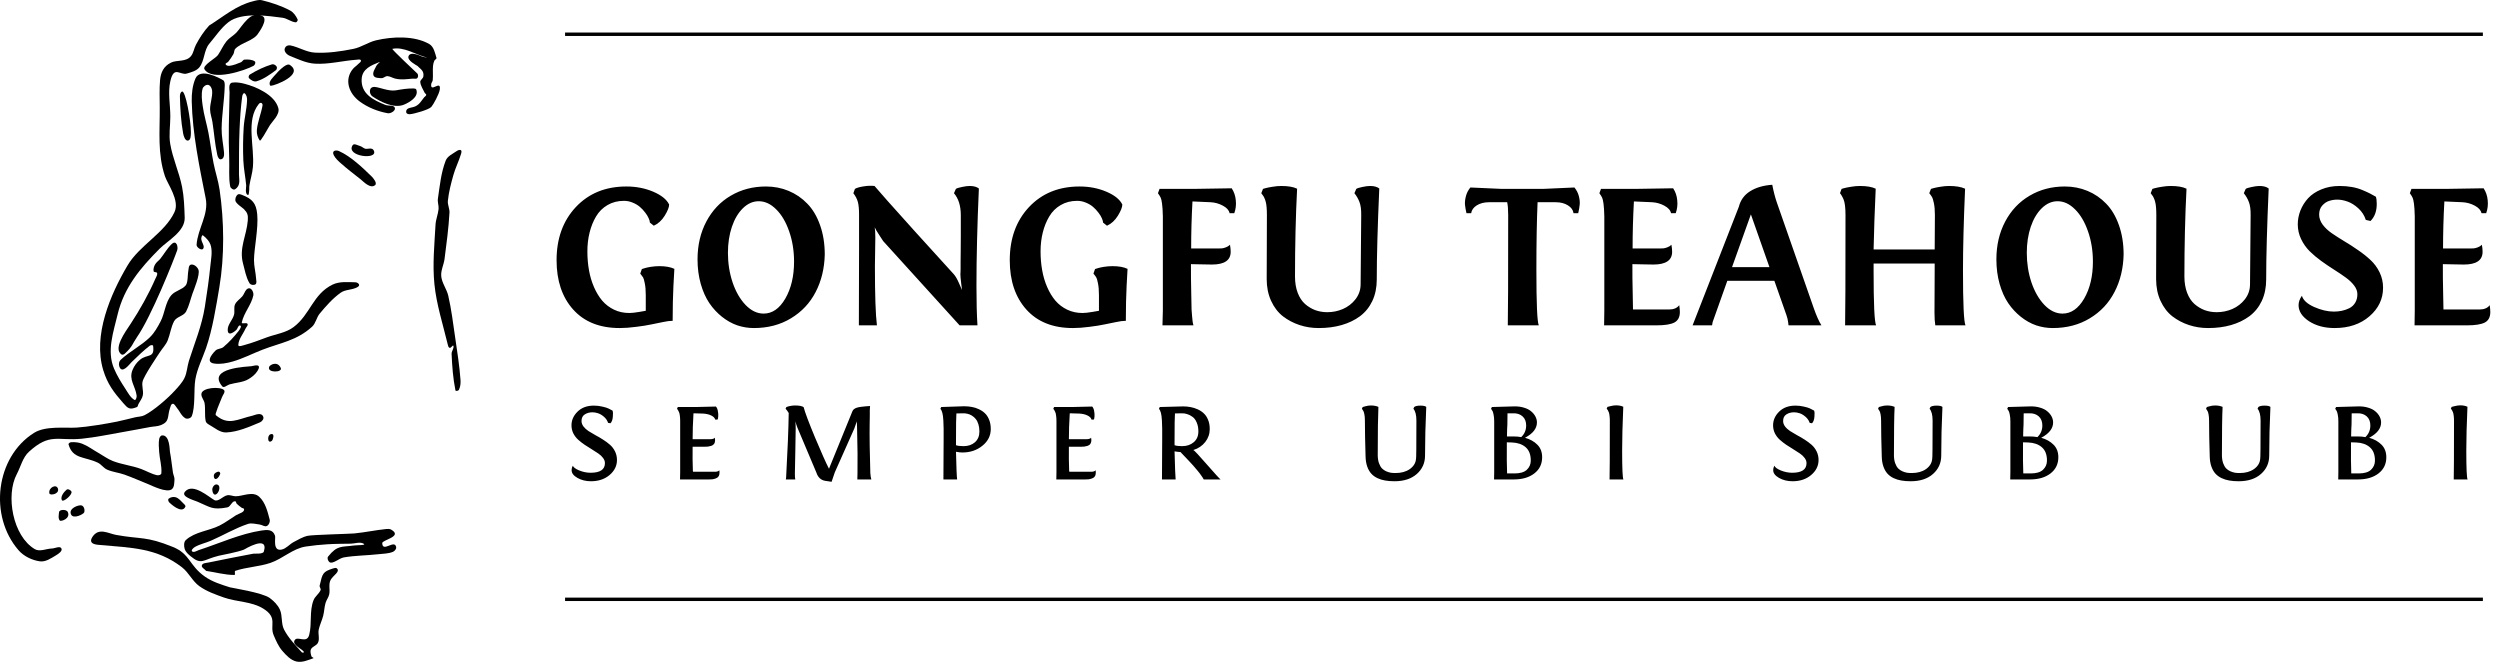 <svg width="146" height="39" viewBox="0 0 146 39" fill="none" xmlns="http://www.w3.org/2000/svg">
<path d="M33 2H145" stroke="black" stroke-width="0.2"/>
<path d="M33 35H145" stroke="black" stroke-width="0.2"/>
<path d="M34.512 28.105C34.215 28.105 33.952 28.04 33.723 27.91C33.496 27.78 33.383 27.631 33.383 27.465C33.383 27.361 33.408 27.272 33.457 27.199C33.486 27.293 33.611 27.385 33.832 27.477C34.053 27.565 34.272 27.609 34.488 27.609C35.048 27.609 35.328 27.422 35.328 27.047C35.328 26.943 35.292 26.842 35.219 26.746C35.148 26.65 35.056 26.562 34.941 26.484C34.827 26.404 34.699 26.322 34.559 26.238C34.421 26.155 34.281 26.066 34.141 25.973C34.003 25.879 33.876 25.78 33.762 25.676C33.647 25.572 33.553 25.448 33.48 25.305C33.41 25.159 33.375 25.004 33.375 24.84C33.375 24.538 33.493 24.271 33.73 24.039C33.967 23.805 34.284 23.688 34.68 23.688C34.852 23.688 35.017 23.707 35.176 23.746C35.337 23.783 35.45 23.816 35.516 23.848C35.583 23.879 35.668 23.922 35.77 23.977C35.801 24.044 35.807 24.167 35.789 24.344C35.773 24.521 35.727 24.646 35.648 24.719L35.512 24.695C35.465 24.555 35.383 24.435 35.266 24.336C35.151 24.237 35.036 24.169 34.922 24.133C34.81 24.096 34.703 24.078 34.602 24.078C34.427 24.078 34.276 24.12 34.148 24.203C34.023 24.284 33.961 24.412 33.961 24.586C33.961 24.698 33.999 24.805 34.074 24.906C34.15 25.005 34.249 25.095 34.371 25.176C34.493 25.254 34.628 25.333 34.773 25.414C34.922 25.492 35.069 25.578 35.215 25.672C35.363 25.766 35.499 25.866 35.621 25.973C35.743 26.079 35.842 26.21 35.918 26.363C35.993 26.517 36.031 26.684 36.031 26.863C36.031 27.204 35.887 27.497 35.598 27.742C35.311 27.984 34.949 28.105 34.512 28.105ZM39.722 24.586C39.722 24.466 39.715 24.363 39.703 24.277C39.692 24.189 39.678 24.124 39.66 24.082C39.641 24.038 39.622 23.997 39.601 23.961C39.58 23.922 39.559 23.892 39.538 23.871L39.585 23.77H40.624L41.808 23.742C41.86 23.792 41.898 23.875 41.921 23.992C41.945 24.107 41.953 24.215 41.945 24.316C41.94 24.418 41.924 24.48 41.898 24.504H41.769C41.745 24.408 41.666 24.327 41.531 24.262C41.395 24.197 41.232 24.16 41.042 24.152L40.499 24.137C40.465 24.691 40.449 25.195 40.449 25.648H41.492C41.554 25.648 41.606 25.641 41.648 25.625C41.692 25.609 41.719 25.594 41.73 25.578L41.745 25.559L41.753 25.613C41.758 25.65 41.761 25.682 41.761 25.711C41.761 25.794 41.742 25.865 41.703 25.922C41.663 25.977 41.607 26.016 41.535 26.039C41.462 26.06 41.397 26.074 41.339 26.082C41.282 26.087 41.214 26.09 41.136 26.09H40.449C40.441 26.574 40.446 27.048 40.464 27.512C40.464 27.517 40.469 27.53 40.48 27.551H41.745C41.808 27.551 41.86 27.544 41.902 27.531C41.946 27.516 41.973 27.5 41.984 27.484L42.003 27.465C42.014 27.465 42.019 27.516 42.019 27.617C42.019 27.701 41.998 27.771 41.956 27.828C41.917 27.883 41.861 27.922 41.788 27.945C41.718 27.969 41.654 27.984 41.597 27.992C41.54 27.997 41.472 28 41.394 28H39.714L39.722 27.566V24.586ZM48.565 28.137L48.178 28.078C47.934 28.034 47.766 27.872 47.675 27.594L46.573 24.984C46.529 24.878 46.488 24.753 46.452 24.609C46.462 24.734 46.468 24.875 46.468 25.031C46.465 25.154 46.458 25.564 46.448 26.262C46.44 26.957 46.431 27.424 46.421 27.664C46.421 27.81 46.428 27.922 46.444 28H45.893L45.909 27.895C45.997 26.303 46.048 25.046 46.061 24.121C45.999 24.014 45.938 23.931 45.878 23.871L45.925 23.77C46.094 23.71 46.267 23.68 46.444 23.68C46.673 23.68 46.836 23.712 46.932 23.777C47.013 24.087 47.236 24.68 47.6 25.555C47.968 26.43 48.238 27.037 48.413 27.375L49.788 24C49.809 23.953 49.844 23.913 49.893 23.879C49.943 23.845 50 23.819 50.065 23.801C50.133 23.783 50.208 23.768 50.292 23.758C50.375 23.745 50.46 23.736 50.546 23.73C50.634 23.725 50.723 23.719 50.811 23.711C50.803 23.81 50.798 23.896 50.796 23.969C50.796 24.042 50.796 24.15 50.796 24.293C50.796 24.434 50.793 24.59 50.788 24.762C50.777 25.465 50.79 26.419 50.827 27.625C50.84 27.794 50.859 27.919 50.886 28H50.069L50.077 27.617C50.09 26.974 50.082 26.099 50.053 24.992C50.053 24.953 50.051 24.885 50.046 24.789C50.04 24.69 50.038 24.63 50.038 24.609L49.893 25.023L48.749 27.594L48.565 28.137ZM55.897 28H55.096V27.895C55.096 27.767 55.097 27.516 55.1 27.141C55.105 26.766 55.106 26.484 55.104 26.297C55.104 26.18 55.105 25.973 55.108 25.676C55.11 25.379 55.11 25.167 55.108 25.039C55.108 24.912 55.102 24.751 55.092 24.559C55.081 24.366 55.062 24.217 55.033 24.113C55.005 24.006 54.967 23.926 54.92 23.871L54.967 23.77L56.256 23.727H56.334C56.48 23.727 56.62 23.74 56.756 23.766C56.894 23.789 57.031 23.833 57.166 23.898C57.304 23.961 57.423 24.04 57.522 24.137C57.623 24.233 57.705 24.361 57.768 24.52C57.83 24.676 57.861 24.854 57.861 25.055C57.861 25.443 57.699 25.768 57.373 26.031C57.05 26.294 56.658 26.426 56.197 26.426C56.111 26.426 55.989 26.412 55.83 26.383C55.851 27.299 55.873 27.838 55.897 28ZM56.272 26.055C56.542 26.055 56.764 25.979 56.936 25.828C57.11 25.674 57.197 25.465 57.197 25.199C57.197 25.043 57.178 24.902 57.139 24.777C57.1 24.65 57.048 24.547 56.983 24.469C56.917 24.388 56.842 24.322 56.756 24.27C56.67 24.217 56.584 24.182 56.498 24.164C56.412 24.143 56.324 24.134 56.233 24.137L55.854 24.145C55.838 24.298 55.83 24.853 55.83 25.809V26C55.929 26.037 56.076 26.055 56.272 26.055ZM61.697 24.586C61.697 24.466 61.69 24.363 61.677 24.277C61.667 24.189 61.652 24.124 61.634 24.082C61.616 24.038 61.596 23.997 61.576 23.961C61.555 23.922 61.534 23.892 61.513 23.871L61.56 23.77H62.599L63.783 23.742C63.835 23.792 63.873 23.875 63.896 23.992C63.919 24.107 63.927 24.215 63.919 24.316C63.914 24.418 63.898 24.48 63.873 24.504H63.744C63.72 24.408 63.641 24.327 63.505 24.262C63.37 24.197 63.207 24.16 63.017 24.152L62.474 24.137C62.44 24.691 62.423 25.195 62.423 25.648H63.466C63.529 25.648 63.581 25.641 63.623 25.625C63.667 25.609 63.694 25.594 63.705 25.578L63.72 25.559L63.728 25.613C63.733 25.65 63.736 25.682 63.736 25.711C63.736 25.794 63.716 25.865 63.677 25.922C63.638 25.977 63.582 26.016 63.509 26.039C63.436 26.06 63.371 26.074 63.314 26.082C63.257 26.087 63.189 26.09 63.111 26.09H62.423C62.416 26.574 62.421 27.048 62.439 27.512C62.439 27.517 62.444 27.53 62.455 27.551H63.72C63.783 27.551 63.835 27.544 63.876 27.531C63.921 27.516 63.948 27.5 63.958 27.484L63.978 27.465C63.988 27.465 63.994 27.516 63.994 27.617C63.994 27.701 63.973 27.771 63.931 27.828C63.892 27.883 63.836 27.922 63.763 27.945C63.693 27.969 63.629 27.984 63.572 27.992C63.514 27.997 63.447 28 63.369 28H61.689L61.697 27.566V24.586ZM68.657 28H67.86V27.895C67.86 27.767 67.862 27.516 67.864 27.141C67.869 26.766 67.871 26.484 67.868 26.297C67.868 26.18 67.869 25.973 67.872 25.676C67.874 25.379 67.874 25.167 67.872 25.039C67.872 24.912 67.867 24.751 67.856 24.559C67.846 24.366 67.826 24.217 67.798 24.113C67.769 24.006 67.731 23.926 67.684 23.871L67.731 23.77C68.578 23.746 69.033 23.734 69.098 23.734C69.247 23.734 69.389 23.747 69.524 23.773C69.662 23.797 69.8 23.84 69.938 23.902C70.079 23.965 70.2 24.044 70.302 24.141C70.406 24.237 70.489 24.363 70.552 24.52C70.617 24.676 70.649 24.854 70.649 25.055C70.649 25.338 70.561 25.592 70.384 25.816C70.209 26.038 69.979 26.193 69.692 26.281C69.752 26.307 70.018 26.591 70.489 27.133C70.96 27.672 71.225 27.961 71.282 28H70.298C70.259 27.924 70.207 27.842 70.141 27.754C70.079 27.663 70.01 27.573 69.934 27.484C69.862 27.393 69.781 27.298 69.692 27.199C69.606 27.1 69.52 27.006 69.434 26.918C69.351 26.827 69.265 26.737 69.177 26.648C69.091 26.557 69.011 26.474 68.938 26.398C68.852 26.398 68.738 26.385 68.594 26.359C68.618 27.289 68.639 27.836 68.657 28ZM69.036 26.055C69.309 26.055 69.536 25.978 69.716 25.824C69.895 25.671 69.985 25.462 69.985 25.199C69.985 25.001 69.954 24.829 69.891 24.684C69.832 24.535 69.751 24.423 69.649 24.348C69.548 24.272 69.442 24.217 69.333 24.184C69.223 24.147 69.11 24.131 68.993 24.137L68.618 24.145C68.602 24.298 68.594 24.853 68.594 25.809V26C68.694 26.037 68.841 26.055 69.036 26.055ZM83.222 26.609C83.222 27.039 83.062 27.396 82.742 27.68C82.421 27.963 81.987 28.105 81.437 28.105C81.237 28.105 81.055 28.091 80.894 28.062C80.735 28.037 80.584 27.99 80.441 27.922C80.298 27.854 80.178 27.767 80.082 27.66C79.985 27.553 79.907 27.417 79.847 27.25C79.787 27.081 79.755 26.885 79.749 26.664C79.724 25.852 79.71 25.155 79.71 24.574C79.71 24.421 79.7 24.294 79.679 24.195C79.661 24.094 79.639 24.026 79.613 23.992C79.587 23.958 79.561 23.918 79.535 23.871L79.582 23.77L79.738 23.727C79.842 23.695 79.95 23.68 80.062 23.68C80.229 23.68 80.374 23.707 80.499 23.762C80.474 24.288 80.46 25.225 80.46 26.574C80.46 26.754 80.484 26.912 80.531 27.047C80.58 27.18 80.639 27.283 80.707 27.355C80.777 27.426 80.862 27.483 80.96 27.527C81.062 27.569 81.153 27.596 81.234 27.609C81.315 27.62 81.403 27.625 81.499 27.625C81.835 27.625 82.113 27.548 82.332 27.395C82.553 27.238 82.674 27.04 82.695 26.801C82.71 26.801 82.718 26.056 82.718 24.566C82.718 24.241 82.66 24.009 82.543 23.871L82.589 23.77C82.657 23.715 82.779 23.688 82.957 23.688C83.121 23.688 83.233 23.712 83.293 23.762C83.246 24.78 83.222 25.729 83.222 26.609ZM87.253 28L87.261 27.566V24.609C87.261 24.453 87.249 24.322 87.225 24.215C87.205 24.108 87.184 24.038 87.163 24.004C87.145 23.97 87.116 23.926 87.077 23.871L87.128 23.77L88.397 23.734C88.616 23.727 88.814 23.75 88.991 23.805C89.171 23.857 89.314 23.93 89.421 24.023C89.53 24.115 89.614 24.216 89.671 24.328C89.728 24.44 89.757 24.555 89.757 24.672C89.757 25.021 89.525 25.319 89.061 25.566C89.353 25.647 89.593 25.781 89.78 25.969C89.968 26.156 90.061 26.401 90.061 26.703C90.061 27.099 89.909 27.414 89.604 27.648C89.302 27.883 88.9 28 88.397 28H87.253ZM88.296 25.84L87.999 25.832C87.991 26.626 87.996 27.232 88.014 27.648H88.452C88.778 27.648 89.016 27.577 89.167 27.434C89.32 27.29 89.397 27.111 89.397 26.895C89.397 26.548 89.297 26.289 89.097 26.117C88.899 25.945 88.632 25.853 88.296 25.84ZM88.374 25.488C88.551 25.488 88.706 25.501 88.839 25.527C89.031 25.345 89.128 25.119 89.128 24.848C89.128 24.619 89.058 24.441 88.917 24.316C88.779 24.191 88.598 24.131 88.374 24.137H88.038C88.038 24.397 88.035 24.619 88.03 24.801C88.028 24.853 88.024 24.924 88.018 25.016C88.016 25.104 88.013 25.188 88.011 25.266C88.008 25.341 88.007 25.415 88.007 25.488H88.374ZM94.807 28H93.998C94.009 27.724 94.014 26.579 94.014 24.566C94.014 24.447 94.007 24.345 93.994 24.262C93.984 24.176 93.97 24.112 93.951 24.07C93.933 24.026 93.914 23.986 93.893 23.949C93.872 23.913 93.851 23.884 93.83 23.863L93.877 23.762L94.049 23.719C94.161 23.688 94.272 23.672 94.381 23.672C94.54 23.672 94.679 23.699 94.799 23.754C94.755 24.772 94.733 25.625 94.733 26.312C94.733 27.336 94.757 27.898 94.807 28ZM104.685 28.105C104.388 28.105 104.125 28.04 103.895 27.91C103.669 27.78 103.556 27.631 103.556 27.465C103.556 27.361 103.58 27.272 103.63 27.199C103.658 27.293 103.783 27.385 104.005 27.477C104.226 27.565 104.445 27.609 104.661 27.609C105.221 27.609 105.501 27.422 105.501 27.047C105.501 26.943 105.464 26.842 105.392 26.746C105.321 26.65 105.229 26.562 105.114 26.484C105 26.404 104.872 26.322 104.731 26.238C104.593 26.155 104.454 26.066 104.313 25.973C104.175 25.879 104.049 25.78 103.935 25.676C103.82 25.572 103.726 25.448 103.653 25.305C103.583 25.159 103.548 25.004 103.548 24.84C103.548 24.538 103.666 24.271 103.903 24.039C104.14 23.805 104.457 23.688 104.853 23.688C105.024 23.688 105.19 23.707 105.349 23.746C105.51 23.783 105.623 23.816 105.688 23.848C105.756 23.879 105.841 23.922 105.942 23.977C105.974 24.044 105.98 24.167 105.962 24.344C105.946 24.521 105.899 24.646 105.821 24.719L105.685 24.695C105.638 24.555 105.556 24.435 105.438 24.336C105.324 24.237 105.209 24.169 105.095 24.133C104.983 24.096 104.876 24.078 104.774 24.078C104.6 24.078 104.449 24.12 104.321 24.203C104.196 24.284 104.134 24.412 104.134 24.586C104.134 24.698 104.172 24.805 104.247 24.906C104.323 25.005 104.422 25.095 104.544 25.176C104.666 25.254 104.8 25.333 104.946 25.414C105.095 25.492 105.242 25.578 105.388 25.672C105.536 25.766 105.672 25.866 105.794 25.973C105.916 26.079 106.015 26.21 106.091 26.363C106.166 26.517 106.204 26.684 106.204 26.863C106.204 27.204 106.06 27.497 105.77 27.742C105.484 27.984 105.122 28.105 104.685 28.105ZM113.368 26.609C113.368 27.039 113.207 27.396 112.887 27.68C112.567 27.963 112.132 28.105 111.582 28.105C111.382 28.105 111.201 28.091 111.039 28.062C110.881 28.037 110.729 27.99 110.586 27.922C110.443 27.854 110.323 27.767 110.227 27.66C110.131 27.553 110.052 27.417 109.993 27.25C109.933 27.081 109.9 26.885 109.895 26.664C109.869 25.852 109.856 25.155 109.856 24.574C109.856 24.421 109.845 24.294 109.825 24.195C109.806 24.094 109.784 24.026 109.758 23.992C109.732 23.958 109.706 23.918 109.68 23.871L109.727 23.77L109.883 23.727C109.987 23.695 110.095 23.68 110.207 23.68C110.374 23.68 110.52 23.707 110.645 23.762C110.619 24.288 110.606 25.225 110.606 26.574C110.606 26.754 110.629 26.912 110.676 27.047C110.726 27.18 110.784 27.283 110.852 27.355C110.922 27.426 111.007 27.483 111.106 27.527C111.207 27.569 111.298 27.596 111.379 27.609C111.46 27.62 111.548 27.625 111.645 27.625C111.981 27.625 112.258 27.548 112.477 27.395C112.698 27.238 112.819 27.04 112.84 26.801C112.856 26.801 112.864 26.056 112.864 24.566C112.864 24.241 112.805 24.009 112.688 23.871L112.735 23.77C112.802 23.715 112.925 23.688 113.102 23.688C113.266 23.688 113.378 23.712 113.438 23.762C113.391 24.78 113.368 25.729 113.368 26.609ZM117.398 28L117.406 27.566V24.609C117.406 24.453 117.394 24.322 117.371 24.215C117.35 24.108 117.329 24.038 117.308 24.004C117.29 23.97 117.261 23.926 117.222 23.871L117.273 23.77L118.543 23.734C118.761 23.727 118.959 23.75 119.136 23.805C119.316 23.857 119.459 23.93 119.566 24.023C119.675 24.115 119.759 24.216 119.816 24.328C119.873 24.44 119.902 24.555 119.902 24.672C119.902 25.021 119.67 25.319 119.207 25.566C119.498 25.647 119.738 25.781 119.925 25.969C120.113 26.156 120.207 26.401 120.207 26.703C120.207 27.099 120.054 27.414 119.75 27.648C119.448 27.883 119.045 28 118.543 28H117.398ZM118.441 25.84L118.144 25.832C118.136 26.626 118.142 27.232 118.16 27.648H118.597C118.923 27.648 119.161 27.577 119.312 27.434C119.466 27.29 119.543 27.111 119.543 26.895C119.543 26.548 119.442 26.289 119.242 26.117C119.044 25.945 118.777 25.853 118.441 25.84ZM118.519 25.488C118.696 25.488 118.851 25.501 118.984 25.527C119.177 25.345 119.273 25.119 119.273 24.848C119.273 24.619 119.203 24.441 119.062 24.316C118.924 24.191 118.743 24.131 118.519 24.137H118.183C118.183 24.397 118.181 24.619 118.175 24.801C118.173 24.853 118.169 24.924 118.164 25.016C118.161 25.104 118.159 25.188 118.156 25.266C118.153 25.341 118.152 25.415 118.152 25.488H118.519ZM132.522 26.609C132.522 27.039 132.362 27.396 132.041 27.68C131.721 27.963 131.286 28.105 130.737 28.105C130.536 28.105 130.355 28.091 130.194 28.062C130.035 28.037 129.884 27.99 129.741 27.922C129.597 27.854 129.478 27.767 129.381 27.66C129.285 27.553 129.207 27.417 129.147 27.25C129.087 27.081 129.054 26.885 129.049 26.664C129.023 25.852 129.01 25.155 129.01 24.574C129.01 24.421 129 24.294 128.979 24.195C128.961 24.094 128.939 24.026 128.912 23.992C128.886 23.958 128.86 23.918 128.834 23.871L128.881 23.77L129.037 23.727C129.142 23.695 129.25 23.68 129.362 23.68C129.528 23.68 129.674 23.707 129.799 23.762C129.773 24.288 129.76 25.225 129.76 26.574C129.76 26.754 129.784 26.912 129.83 27.047C129.88 27.18 129.939 27.283 130.006 27.355C130.077 27.426 130.161 27.483 130.26 27.527C130.362 27.569 130.453 27.596 130.534 27.609C130.614 27.62 130.703 27.625 130.799 27.625C131.135 27.625 131.412 27.548 131.631 27.395C131.853 27.238 131.974 27.04 131.995 26.801C132.01 26.801 132.018 26.056 132.018 24.566C132.018 24.241 131.959 24.009 131.842 23.871L131.889 23.77C131.957 23.715 132.079 23.688 132.256 23.688C132.42 23.688 132.532 23.712 132.592 23.762C132.545 24.78 132.522 25.729 132.522 26.609ZM136.553 28L136.56 27.566V24.609C136.56 24.453 136.549 24.322 136.525 24.215C136.504 24.108 136.483 24.038 136.463 24.004C136.444 23.97 136.416 23.926 136.377 23.871L136.428 23.77L137.697 23.734C137.916 23.727 138.114 23.75 138.291 23.805C138.47 23.857 138.614 23.93 138.72 24.023C138.83 24.115 138.913 24.216 138.97 24.328C139.028 24.44 139.056 24.555 139.056 24.672C139.056 25.021 138.825 25.319 138.361 25.566C138.653 25.647 138.892 25.781 139.08 25.969C139.267 26.156 139.361 26.401 139.361 26.703C139.361 27.099 139.209 27.414 138.904 27.648C138.602 27.883 138.2 28 137.697 28H136.553ZM137.595 25.84L137.299 25.832C137.291 26.626 137.296 27.232 137.314 27.648H137.752C138.077 27.648 138.316 27.577 138.467 27.434C138.62 27.29 138.697 27.111 138.697 26.895C138.697 26.548 138.597 26.289 138.396 26.117C138.198 25.945 137.931 25.853 137.595 25.84ZM137.674 25.488C137.851 25.488 138.006 25.501 138.138 25.527C138.331 25.345 138.428 25.119 138.428 24.848C138.428 24.619 138.357 24.441 138.217 24.316C138.079 24.191 137.898 24.131 137.674 24.137H137.338C137.338 24.397 137.335 24.619 137.33 24.801C137.327 24.853 137.323 24.924 137.318 25.016C137.316 25.104 137.313 25.188 137.31 25.266C137.308 25.341 137.306 25.415 137.306 25.488H137.674ZM144.107 28H143.298C143.308 27.724 143.314 26.579 143.314 24.566C143.314 24.447 143.307 24.345 143.294 24.262C143.284 24.176 143.269 24.112 143.251 24.07C143.233 24.026 143.213 23.986 143.193 23.949C143.172 23.913 143.151 23.884 143.13 23.863L143.177 23.762L143.349 23.719C143.461 23.688 143.571 23.672 143.681 23.672C143.84 23.672 143.979 23.699 144.099 23.754C144.054 24.772 144.032 25.625 144.032 26.312C144.032 27.336 144.057 27.898 144.107 28Z" fill="black"/>
<path d="M36.752 18.279C36.893 18.279 37.088 18.258 37.338 18.215L37.713 18.15V17.236C37.713 16.951 37.693 16.719 37.654 16.539C37.619 16.359 37.586 16.246 37.555 16.199C37.527 16.152 37.473 16.078 37.391 15.977L37.484 15.713L37.613 15.672C37.703 15.641 37.832 15.611 38 15.584C38.172 15.557 38.34 15.543 38.504 15.543C38.871 15.543 39.164 15.596 39.383 15.701C39.34 16.373 39.31 17.018 39.295 17.635L39.283 18.736C39.123 18.736 38.935 18.76 38.721 18.807C38.502 18.85 38.273 18.896 38.035 18.947C37.797 18.998 37.502 19.045 37.15 19.088C36.799 19.135 36.478 19.158 36.19 19.158C35.025 19.158 34.119 18.797 33.471 18.074C32.826 17.352 32.504 16.393 32.504 15.197C32.504 13.928 32.879 12.893 33.629 12.092C34.383 11.291 35.367 10.891 36.582 10.891C37.148 10.891 37.67 10.992 38.147 11.195C38.623 11.398 38.934 11.648 39.078 11.945C39.078 12.098 38.992 12.315 38.82 12.596C38.648 12.873 38.435 13.068 38.182 13.182L37.953 13C37.953 12.934 37.93 12.85 37.883 12.748C37.84 12.646 37.773 12.537 37.684 12.42C37.594 12.299 37.49 12.188 37.373 12.086C37.256 11.984 37.115 11.9 36.951 11.834C36.787 11.764 36.617 11.729 36.441 11.729C36.082 11.729 35.762 11.81 35.48 11.975C35.203 12.135 34.98 12.355 34.812 12.637C34.645 12.918 34.518 13.232 34.432 13.58C34.346 13.924 34.303 14.291 34.303 14.682C34.303 15.065 34.334 15.432 34.397 15.783C34.459 16.135 34.557 16.463 34.69 16.768C34.822 17.072 34.982 17.336 35.17 17.559C35.361 17.781 35.592 17.957 35.861 18.086C36.131 18.215 36.428 18.279 36.752 18.279ZM44.597 18.314C45.101 18.314 45.523 18.021 45.863 17.436C46.203 16.846 46.373 16.127 46.373 15.279C46.373 14.643 46.277 14.053 46.086 13.51C45.898 12.967 45.646 12.539 45.33 12.227C45.013 11.91 44.674 11.752 44.31 11.752C43.974 11.752 43.668 11.887 43.39 12.156C43.113 12.426 42.896 12.791 42.74 13.252C42.588 13.709 42.511 14.213 42.511 14.764C42.511 15.369 42.601 15.943 42.781 16.486C42.965 17.029 43.218 17.471 43.543 17.811C43.867 18.146 44.218 18.314 44.597 18.314ZM44.732 10.891C45.205 10.891 45.646 10.977 46.056 11.148C46.471 11.32 46.834 11.568 47.146 11.893C47.463 12.217 47.711 12.635 47.89 13.146C48.074 13.658 48.166 14.232 48.166 14.869C48.146 15.682 47.968 16.41 47.633 17.055C47.3 17.699 46.82 18.211 46.191 18.59C45.566 18.969 44.843 19.158 44.023 19.158C43.695 19.158 43.373 19.105 43.056 19C42.744 18.891 42.447 18.725 42.166 18.502C41.885 18.279 41.638 18.014 41.428 17.705C41.217 17.393 41.049 17.018 40.924 16.58C40.799 16.139 40.736 15.662 40.736 15.15C40.736 14.322 40.908 13.584 41.252 12.935C41.596 12.287 42.07 11.785 42.675 11.43C43.285 11.07 43.971 10.891 44.732 10.891ZM56.087 16.012V16.018C56.087 16.021 56.087 16.02 56.087 16.012C56.091 16 56.093 15.969 56.093 15.918C56.097 15.867 56.099 15.799 56.099 15.713C56.099 15.623 56.099 15.49 56.099 15.315C56.103 15.139 56.105 14.934 56.105 14.699C56.109 14.465 56.111 14.164 56.111 13.797C56.111 13.43 56.111 13.02 56.111 12.566C56.111 12.023 55.978 11.596 55.712 11.283L55.824 11.031C55.882 10.992 55.999 10.955 56.175 10.92C56.351 10.881 56.502 10.861 56.627 10.861C56.861 10.861 57.041 10.91 57.166 11.008C57.072 13.133 57.025 15.033 57.025 16.709C57.025 17.611 57.044 18.375 57.084 19H56.041L51.576 14.078L51.359 13.744C51.211 13.521 51.119 13.365 51.084 13.275C51.107 13.412 51.119 13.607 51.119 13.861C51.119 14.057 51.115 14.336 51.107 14.699C51.099 15.062 51.095 15.344 51.095 15.543C51.095 17.219 51.134 18.371 51.212 19H50.158V18.807C50.166 17.768 50.169 16.34 50.169 14.523V12.52C50.169 12.207 50.146 11.965 50.099 11.793C50.052 11.621 49.964 11.451 49.836 11.283L49.929 11.031C50.019 10.973 50.185 10.924 50.427 10.885C50.669 10.846 50.884 10.838 51.072 10.861C51.318 11.158 52.105 12.043 53.433 13.516C54.761 14.984 55.513 15.812 55.689 16C55.794 16.113 55.902 16.297 56.011 16.551L56.181 16.938L56.134 16.551C56.103 16.297 56.087 16.117 56.087 16.012ZM63.218 18.279C63.359 18.279 63.554 18.258 63.804 18.215L64.179 18.15V17.236C64.179 16.951 64.159 16.719 64.12 16.539C64.085 16.359 64.052 16.246 64.021 16.199C63.993 16.152 63.939 16.078 63.857 15.977L63.95 15.713L64.079 15.672C64.169 15.641 64.298 15.611 64.466 15.584C64.638 15.557 64.806 15.543 64.97 15.543C65.337 15.543 65.63 15.596 65.849 15.701C65.806 16.373 65.777 17.018 65.761 17.635L65.749 18.736C65.589 18.736 65.402 18.76 65.187 18.807C64.968 18.85 64.74 18.896 64.501 18.947C64.263 18.998 63.968 19.045 63.617 19.088C63.265 19.135 62.945 19.158 62.656 19.158C61.492 19.158 60.585 18.797 59.937 18.074C59.292 17.352 58.97 16.393 58.97 15.197C58.97 13.928 59.345 12.893 60.095 12.092C60.849 11.291 61.833 10.891 63.048 10.891C63.614 10.891 64.136 10.992 64.613 11.195C65.089 11.398 65.4 11.648 65.544 11.945C65.544 12.098 65.458 12.315 65.286 12.596C65.115 12.873 64.902 13.068 64.648 13.182L64.419 13C64.419 12.934 64.396 12.85 64.349 12.748C64.306 12.646 64.24 12.537 64.15 12.42C64.06 12.299 63.956 12.188 63.839 12.086C63.722 11.984 63.581 11.9 63.417 11.834C63.253 11.764 63.083 11.729 62.907 11.729C62.548 11.729 62.228 11.81 61.947 11.975C61.669 12.135 61.447 12.355 61.279 12.637C61.111 12.918 60.984 13.232 60.898 13.58C60.812 13.924 60.769 14.291 60.769 14.682C60.769 15.065 60.8 15.432 60.863 15.783C60.925 16.135 61.023 16.463 61.156 16.768C61.288 17.072 61.449 17.336 61.636 17.559C61.827 17.781 62.058 17.957 62.327 18.086C62.597 18.215 62.894 18.279 63.218 18.279ZM69.698 19H67.888L67.911 18.121V12.631C67.903 12.307 67.888 12.06 67.864 11.893C67.841 11.725 67.816 11.611 67.788 11.553C67.761 11.49 67.706 11.4 67.624 11.283L67.718 11.031H69.722L71.931 10.996C72.067 11.199 72.147 11.434 72.171 11.699C72.198 11.961 72.169 12.211 72.083 12.449H71.808C71.772 12.277 71.642 12.131 71.415 12.01C71.189 11.889 70.948 11.822 70.694 11.81L69.64 11.764C69.589 12.685 69.564 13.602 69.564 14.512H71.064C71.185 14.512 71.278 14.51 71.345 14.506C71.411 14.502 71.491 14.482 71.585 14.447C71.683 14.412 71.765 14.361 71.831 14.295C71.858 14.443 71.872 14.58 71.872 14.705C71.872 15.201 71.507 15.449 70.776 15.449C70.628 15.449 70.417 15.445 70.144 15.438C69.87 15.43 69.673 15.426 69.552 15.426C69.548 15.945 69.554 16.516 69.569 17.137L69.587 18.074L69.616 18.449C69.632 18.695 69.659 18.879 69.698 19ZM75.628 16.146C75.628 16.506 75.68 16.824 75.786 17.102C75.891 17.375 76.034 17.592 76.214 17.752C76.397 17.912 76.598 18.033 76.817 18.115C77.036 18.193 77.268 18.232 77.514 18.232C77.835 18.232 78.139 18.17 78.428 18.045C78.722 17.916 78.966 17.727 79.161 17.477C79.356 17.223 79.456 16.938 79.46 16.621L79.495 12.566C79.499 12.242 79.466 11.988 79.395 11.805C79.325 11.617 79.225 11.443 79.097 11.283L79.208 11.031C79.266 10.992 79.384 10.955 79.559 10.92C79.735 10.881 79.885 10.861 80.01 10.861C80.245 10.861 80.425 10.91 80.55 11.008C80.452 13.223 80.403 14.994 80.403 16.322C80.403 16.791 80.317 17.209 80.145 17.576C79.973 17.939 79.733 18.236 79.425 18.467C79.12 18.693 78.764 18.865 78.358 18.982C77.952 19.1 77.503 19.158 77.01 19.158C76.62 19.158 76.247 19.1 75.891 18.982C75.536 18.865 75.214 18.695 74.925 18.473C74.635 18.246 74.405 17.945 74.233 17.57C74.061 17.195 73.975 16.771 73.975 16.299C73.975 16.217 73.977 15.631 73.981 14.541C73.985 13.451 73.987 12.789 73.987 12.555C73.987 12.379 73.981 12.227 73.969 12.098C73.958 11.965 73.94 11.859 73.917 11.781C73.897 11.699 73.872 11.627 73.841 11.565C73.813 11.498 73.784 11.447 73.753 11.412C73.722 11.373 73.69 11.33 73.659 11.283L73.759 11.031L73.899 10.99C73.997 10.963 74.134 10.935 74.309 10.908C74.489 10.877 74.661 10.861 74.825 10.861C75.227 10.861 75.536 10.914 75.751 11.02C75.669 12.621 75.628 14.33 75.628 16.146ZM88.055 19C88.071 18.469 88.078 16.32 88.078 12.555C88.078 12.246 88.059 11.998 88.02 11.81H86.965C86.68 11.81 86.44 11.871 86.245 11.992C86.053 12.113 85.944 12.266 85.916 12.449H85.641C85.594 12.25 85.565 12.078 85.553 11.934C85.545 11.785 85.565 11.623 85.612 11.447C85.659 11.268 85.745 11.102 85.87 10.949L87.698 11.031H90.118L91.946 10.949C92.071 11.102 92.157 11.268 92.203 11.447C92.25 11.623 92.268 11.785 92.256 11.934C92.245 12.078 92.215 12.25 92.168 12.449H91.893C91.87 12.266 91.76 12.113 91.565 11.992C91.373 11.871 91.135 11.81 90.85 11.81H89.795C89.748 12.865 89.725 14.185 89.725 15.771C89.725 17.725 89.772 18.801 89.865 19H88.055ZM96.75 19H93.68L93.692 18.121V12.631C93.684 12.307 93.668 12.06 93.645 11.893C93.621 11.725 93.596 11.611 93.568 11.553C93.541 11.49 93.486 11.4 93.404 11.283L93.498 11.031H95.502L97.711 10.996C97.848 11.199 97.928 11.434 97.951 11.699C97.979 11.961 97.949 12.211 97.863 12.449H97.588C97.553 12.277 97.422 12.131 97.195 12.01C96.969 11.889 96.729 11.822 96.475 11.81L95.42 11.764C95.369 12.685 95.344 13.602 95.344 14.512H96.844C96.965 14.512 97.059 14.51 97.125 14.506C97.192 14.502 97.272 14.482 97.365 14.447C97.463 14.412 97.545 14.361 97.611 14.295C97.639 14.443 97.652 14.58 97.652 14.705C97.652 15.201 97.287 15.449 96.557 15.449C96.408 15.449 96.197 15.445 95.924 15.438C95.65 15.43 95.453 15.426 95.332 15.426C95.328 15.945 95.334 16.516 95.35 17.137L95.367 18.074H97.471C97.744 18.074 97.943 17.99 98.068 17.822C98.092 17.99 98.104 18.123 98.104 18.221C98.104 18.518 97.996 18.723 97.781 18.836C97.567 18.945 97.223 19 96.75 19ZM103.775 11.846L105.914 17.969C106.07 18.418 106.223 18.762 106.371 19H104.449L104.426 18.807C104.41 18.678 104.379 18.547 104.332 18.414L103.623 16.398H100.875L100.019 18.807L99.984 19H98.847L101.549 12.074C101.65 11.68 101.871 11.377 102.211 11.166C102.555 10.951 102.984 10.826 103.5 10.791C103.578 11.197 103.67 11.549 103.775 11.846ZM103.336 15.602L102.252 12.52L101.15 15.602H103.336ZM114.638 15.771C114.638 17.725 114.687 18.801 114.785 19H113.021C112.99 18.816 112.974 18.564 112.974 18.244C112.974 18.033 112.976 17.607 112.98 16.967C112.984 16.322 112.986 15.797 112.986 15.391H109.418V15.842C109.418 17.74 109.466 18.793 109.564 19H107.754C107.769 18.469 107.777 16.32 107.777 12.555C107.777 12.34 107.767 12.156 107.748 12.004C107.728 11.852 107.703 11.738 107.671 11.664C107.64 11.586 107.605 11.514 107.566 11.447C107.531 11.381 107.494 11.326 107.455 11.283L107.548 11.031L107.689 10.99C107.787 10.963 107.923 10.935 108.099 10.908C108.279 10.877 108.451 10.861 108.615 10.861C109.017 10.861 109.326 10.914 109.541 11.02C109.482 12.285 109.441 13.469 109.418 14.57H112.986C112.994 13.988 112.998 13.316 112.998 12.555C112.998 12.277 112.978 12.047 112.939 11.863C112.9 11.68 112.863 11.56 112.828 11.506C112.796 11.447 112.744 11.373 112.67 11.283L112.769 11.031L112.91 10.99C113.004 10.963 113.138 10.935 113.314 10.908C113.49 10.877 113.66 10.861 113.824 10.861C114.222 10.861 114.535 10.914 114.761 11.02C114.679 12.898 114.638 14.482 114.638 15.771ZM120.451 18.314C120.954 18.314 121.376 18.021 121.716 17.436C122.056 16.846 122.226 16.127 122.226 15.279C122.226 14.643 122.13 14.053 121.939 13.51C121.751 12.967 121.499 12.539 121.183 12.227C120.867 11.91 120.527 11.752 120.163 11.752C119.827 11.752 119.521 11.887 119.244 12.156C118.966 12.426 118.749 12.791 118.593 13.252C118.441 13.709 118.365 14.213 118.365 14.764C118.365 15.369 118.454 15.943 118.634 16.486C118.818 17.029 119.072 17.471 119.396 17.811C119.72 18.146 120.072 18.314 120.451 18.314ZM120.585 10.891C121.058 10.891 121.499 10.977 121.91 11.148C122.324 11.32 122.687 11.568 122.999 11.893C123.316 12.217 123.564 12.635 123.744 13.146C123.927 13.658 124.019 14.232 124.019 14.869C123.999 15.682 123.822 16.41 123.486 17.055C123.154 17.699 122.673 18.211 122.044 18.59C121.419 18.969 120.697 19.158 119.876 19.158C119.548 19.158 119.226 19.105 118.91 19C118.597 18.891 118.3 18.725 118.019 18.502C117.738 18.279 117.492 18.014 117.281 17.705C117.07 17.393 116.902 17.018 116.777 16.58C116.652 16.139 116.589 15.662 116.589 15.15C116.589 14.322 116.761 13.584 117.105 12.935C117.449 12.287 117.923 11.785 118.529 11.43C119.138 11.07 119.824 10.891 120.585 10.891ZM127.569 16.146C127.569 16.506 127.622 16.824 127.728 17.102C127.833 17.375 127.976 17.592 128.155 17.752C128.339 17.912 128.54 18.033 128.759 18.115C128.978 18.193 129.21 18.232 129.456 18.232C129.776 18.232 130.081 18.17 130.37 18.045C130.663 17.916 130.907 17.727 131.103 17.477C131.298 17.223 131.398 16.938 131.401 16.621L131.437 12.566C131.441 12.242 131.407 11.988 131.337 11.805C131.267 11.617 131.167 11.443 131.038 11.283L131.15 11.031C131.208 10.992 131.325 10.955 131.501 10.92C131.677 10.881 131.827 10.861 131.952 10.861C132.187 10.861 132.366 10.91 132.491 11.008C132.394 13.223 132.345 14.994 132.345 16.322C132.345 16.791 132.259 17.209 132.087 17.576C131.915 17.939 131.675 18.236 131.366 18.467C131.062 18.693 130.706 18.865 130.3 18.982C129.894 19.1 129.444 19.158 128.952 19.158C128.562 19.158 128.189 19.1 127.833 18.982C127.478 18.865 127.155 18.695 126.866 18.473C126.577 18.246 126.347 17.945 126.175 17.57C126.003 17.195 125.917 16.771 125.917 16.299C125.917 16.217 125.919 15.631 125.923 14.541C125.927 13.451 125.929 12.789 125.929 12.555C125.929 12.379 125.923 12.227 125.911 12.098C125.9 11.965 125.882 11.859 125.859 11.781C125.839 11.699 125.814 11.627 125.782 11.565C125.755 11.498 125.726 11.447 125.694 11.412C125.663 11.373 125.632 11.33 125.601 11.283L125.7 11.031L125.841 10.99C125.939 10.963 126.075 10.935 126.251 10.908C126.431 10.877 126.603 10.861 126.767 10.861C127.169 10.861 127.478 10.914 127.692 11.02C127.61 12.621 127.569 14.33 127.569 16.146ZM136.341 19.158C135.755 19.158 135.257 19.025 134.847 18.76C134.44 18.49 134.237 18.178 134.237 17.822C134.237 17.639 134.302 17.455 134.431 17.271C134.505 17.529 134.743 17.748 135.145 17.928C135.552 18.107 135.934 18.197 136.294 18.197C136.458 18.197 136.614 18.182 136.763 18.15C136.915 18.119 137.061 18.068 137.202 17.998C137.347 17.924 137.46 17.818 137.542 17.682C137.628 17.541 137.671 17.373 137.671 17.178C137.671 17.006 137.606 16.836 137.477 16.668C137.349 16.5 137.183 16.344 136.979 16.199C136.776 16.051 136.55 15.898 136.3 15.742C136.054 15.586 135.806 15.418 135.556 15.238C135.309 15.059 135.085 14.869 134.882 14.67C134.679 14.467 134.513 14.23 134.384 13.961C134.255 13.691 134.19 13.406 134.19 13.105C134.19 12.828 134.241 12.559 134.343 12.297C134.448 12.031 134.599 11.791 134.794 11.576C134.993 11.361 135.251 11.19 135.567 11.06C135.884 10.928 136.237 10.861 136.628 10.861C136.882 10.861 137.12 10.881 137.343 10.92C137.569 10.959 137.778 11.02 137.97 11.102C138.165 11.184 138.308 11.248 138.397 11.295C138.487 11.338 138.604 11.402 138.749 11.488C138.784 11.578 138.802 11.719 138.802 11.91C138.802 12.332 138.681 12.664 138.438 12.906L138.163 12.842C138.081 12.584 137.938 12.361 137.735 12.174C137.532 11.986 137.323 11.854 137.108 11.775C136.893 11.697 136.688 11.658 136.493 11.658C136.329 11.658 136.171 11.684 136.018 11.734C135.87 11.781 135.735 11.873 135.614 12.01C135.497 12.146 135.438 12.32 135.438 12.531C135.438 12.734 135.507 12.93 135.643 13.117C135.78 13.301 135.958 13.469 136.177 13.621C136.399 13.773 136.643 13.93 136.909 14.09C137.175 14.246 137.438 14.416 137.7 14.6C137.966 14.779 138.208 14.971 138.427 15.174C138.649 15.377 138.829 15.619 138.966 15.9C139.102 16.178 139.171 16.479 139.171 16.803C139.171 17.459 138.905 18.016 138.374 18.473C137.847 18.93 137.169 19.158 136.341 19.158ZM144.081 19H141.01L141.022 18.121V12.631C141.014 12.307 140.999 12.06 140.975 11.893C140.952 11.725 140.926 11.611 140.899 11.553C140.872 11.49 140.817 11.4 140.735 11.283L140.829 11.031H142.833L145.042 10.996C145.178 11.199 145.258 11.434 145.282 11.699C145.309 11.961 145.28 12.211 145.194 12.449H144.919C144.883 12.277 144.753 12.131 144.526 12.01C144.299 11.889 144.059 11.822 143.805 11.81L142.751 11.764C142.7 12.685 142.674 13.602 142.674 14.512H144.174C144.296 14.512 144.389 14.51 144.456 14.506C144.522 14.502 144.602 14.482 144.696 14.447C144.794 14.412 144.876 14.361 144.942 14.295C144.969 14.443 144.983 14.58 144.983 14.705C144.983 15.201 144.618 15.449 143.887 15.449C143.739 15.449 143.528 15.445 143.255 15.438C142.981 15.43 142.784 15.426 142.663 15.426C142.659 15.945 142.665 16.516 142.68 17.137L142.698 18.074H144.801C145.075 18.074 145.274 17.99 145.399 17.822C145.423 17.99 145.434 18.123 145.434 18.221C145.434 18.518 145.327 18.723 145.112 18.836C144.897 18.945 144.553 19 144.081 19Z" fill="black"/>
<path d="M11.754 13.942C11.756 14.142 11.984 14.374 11.861 14.532C11.77 14.651 11.47 14.445 11.48 14.296C11.546 13.347 12.202 12.527 12.013 11.585C11.648 9.76 11.237 7.772 11.197 5.915C11.188 5.468 11.238 5.003 11.411 4.59C11.693 3.922 12.858 4.582 13.026 4.681C13.13 4.743 13.127 4.91 13.124 5.031C13.1 5.863 12.953 6.689 12.943 7.521C12.938 7.976 13.038 8.426 13.081 8.878C13.095 9.015 13.099 9.28 12.892 9.306C12.783 9.319 12.713 9.155 12.69 9.048C12.549 8.416 12.507 7.767 12.406 7.127C12.367 6.88 12.272 6.638 12.269 6.387C12.266 6.025 12.417 5.669 12.389 5.308C12.379 5.169 12.296 4.988 12.16 4.958C12.03 4.93 11.864 5.056 11.829 5.185C11.744 5.505 11.792 5.851 11.836 6.179C11.908 6.718 12.075 7.239 12.176 7.772C12.286 8.354 12.356 8.943 12.47 9.524C12.572 10.047 12.748 10.556 12.825 11.083C13.091 12.91 13.118 14.957 12.809 16.786C12.626 17.866 12.412 19.238 12.031 20.333C11.818 20.946 11.51 21.536 11.405 22.177C11.31 22.76 11.417 23.763 11.198 24.303C11.149 24.425 10.938 24.491 10.824 24.425C10.588 24.29 10.489 23.996 10.309 23.791C10.242 23.714 10.185 23.568 10.083 23.581C9.983 23.595 9.958 23.746 9.925 23.842C9.762 24.325 9.922 24.61 9.405 24.823C9.202 24.907 8.973 24.901 8.758 24.94C8.24 25.035 7.724 25.137 7.205 25.226C6.401 25.364 5.601 25.538 4.789 25.62C3.366 25.765 2.924 25.258 1.689 26.384C1.322 26.719 1.212 27.254 0.979 27.692C0.324 28.926 0.74 31.307 2.033 32.07C2.321 32.24 2.702 32.041 3.037 32.032C3.22 32.026 3.497 31.865 3.585 32.025C3.669 32.179 3.409 32.347 3.259 32.438C2.976 32.608 2.656 32.829 2.329 32.782C1.863 32.716 1.385 32.484 1.077 32.127C-0.656 30.121 -0.258 26.697 1.982 25.283C2.66 24.855 3.785 25.012 4.478 24.971C5.098 24.934 6.247 24.741 6.824 24.624C7.178 24.552 7.527 24.456 7.879 24.374C8.067 24.33 8.272 24.335 8.443 24.247C8.991 23.966 9.777 23.281 10.184 22.839C10.404 22.6 10.636 22.358 10.777 22.065C10.925 21.757 10.931 21.398 11.034 21.072C11.373 20.008 11.786 19.033 11.963 17.92C12.092 17.113 12.207 16.304 12.289 15.49C12.326 15.12 12.408 14.734 12.318 14.372C12.256 14.12 12.061 13.903 11.855 13.746C11.797 13.701 11.753 13.868 11.754 13.942Z" fill="black"/>
<path d="M12.213 1.492C13.067 0.958 13.783 0.325 14.751 0.081C14.928 0.036 15.118 -0.029 15.296 0.014C15.864 0.153 16.429 0.339 16.945 0.615C17.143 0.722 17.286 0.928 17.38 1.133C17.409 1.196 17.33 1.312 17.261 1.304C16.991 1.275 16.762 1.069 16.493 1.036C15.78 0.948 14.141 0.673 13.343 1.293C12.9 1.638 12.589 2.124 12.225 2.551C11.904 2.928 11.955 3.529 11.652 3.92C11.483 4.138 11.178 4.217 10.913 4.295C10.513 4.413 10.159 3.805 9.947 4.744C9.795 5.418 9.949 6.125 9.947 6.816C9.946 7.343 9.853 7.877 9.94 8.397C10.084 9.258 10.466 10.065 10.634 10.921C10.749 11.508 10.767 12.112 10.786 12.71C10.811 13.517 9.797 14.05 9.315 14.531C8.206 15.642 7.245 16.781 6.868 18.365C6.627 19.379 6.225 20.495 6.657 21.52C6.834 21.941 7.078 22.332 7.328 22.715C7.478 22.946 7.613 23.213 7.85 23.354C7.931 23.402 7.993 23.197 7.98 23.103C7.906 22.542 7.506 22.174 7.741 21.603C7.834 21.377 7.984 21.165 8.174 21.01C8.61 20.651 9.044 20.946 8.942 20.197C8.933 20.132 8.797 20.153 8.745 20.192C8.365 20.479 8.029 20.82 7.685 21.147C7.574 21.251 7.111 21.899 6.962 21.381C6.928 21.262 6.951 21.104 7.041 21.019C7.566 20.526 8.232 20.199 8.75 19.699C9.023 19.435 9.21 19.091 9.386 18.755C9.621 18.307 9.659 17.629 10.015 17.229C10.238 16.978 10.634 16.922 10.848 16.664C10.98 16.503 10.961 16.013 10.986 15.9C11.02 15.745 10.996 15.49 11.15 15.454C11.324 15.414 11.532 15.591 11.591 15.759C11.691 16.041 11.32 16.924 11.243 17.14C11.119 17.49 11.043 17.861 10.871 18.19C10.732 18.457 10.311 18.492 10.168 18.758C9.982 19.106 9.939 19.515 9.792 19.882C9.692 20.13 9.495 20.328 9.349 20.552C9.253 20.699 8.407 21.938 8.327 22.281C8.266 22.541 8.391 22.819 8.342 23.081C8.306 23.273 8.169 23.432 8.081 23.606C8.053 23.662 8.053 23.749 7.995 23.773C7.563 23.952 7.466 23.848 7.191 23.533C6.648 22.915 6.274 22.424 6.028 21.612C5.415 19.584 6.45 17.19 7.449 15.501C8.149 14.317 9.629 13.604 10.193 12.38C10.506 11.703 9.786 10.749 9.634 10.294C9.191 8.96 9.34 7.701 9.329 6.267C9.325 5.741 9.304 5.213 9.347 4.688C9.384 4.237 9.556 3.864 9.991 3.654C10.339 3.487 10.87 3.634 11.156 3.273C11.304 3.086 11.33 2.827 11.442 2.615C11.654 2.213 11.905 1.826 12.213 1.492ZM10.152 18.404C10.502 17.631 10.067 18.59 10.152 18.404Z" fill="black"/>
<path d="M12.038 33.34C11.955 33.231 11.747 33.144 11.789 33.013C11.835 32.873 12.054 32.879 12.198 32.847C12.544 32.771 14.508 32.383 14.795 32.335C14.873 32.322 15.358 32.373 15.407 32.215C15.716 31.199 14.261 32.092 14.248 32.097C13.906 32.241 12.936 32.416 12.765 32.458C11.849 32.684 11.778 33.024 11.126 32.48C10.986 32.363 10.834 32.228 10.784 32.053C10.736 31.885 10.727 31.652 10.857 31.535C11.395 31.051 12.195 31.005 12.815 30.696C13.153 30.527 13.455 30.295 13.776 30.095C13.946 29.988 14.3 29.92 14.25 29.726C14.238 29.676 14.156 29.684 14.115 29.654C14.014 29.582 13.915 29.508 13.827 29.42C13.786 29.379 13.791 29.279 13.733 29.273C13.541 29.254 13.468 29.595 13.279 29.631C12.39 29.798 12.293 29.62 11.522 29.295C11.288 29.197 10.557 29.008 10.802 28.716C11.259 28.169 12.215 29.041 12.514 29.203C12.751 29.331 13.008 28.975 13.273 28.923C13.436 28.891 13.601 28.983 13.768 28.982C14.182 28.98 14.762 28.666 15.136 29.009C15.497 29.34 15.625 29.869 15.749 30.342C15.784 30.474 15.708 30.658 15.585 30.718C15.455 30.781 15.304 30.646 15.16 30.631C14.934 30.606 14.694 30.526 14.479 30.598C13.727 30.848 13.041 31.263 12.314 31.578C12.01 31.71 11.675 31.776 11.386 31.941C11.296 31.992 11.14 32.138 11.22 32.202C11.326 32.286 11.488 32.164 11.616 32.123C12.771 31.748 14.045 31.165 15.271 30.983C15.601 30.933 15.941 30.903 16.064 31.294C16.106 31.43 15.908 32.219 16.457 32.093C16.722 32.032 16.907 31.785 17.148 31.657C17.415 31.517 17.68 31.352 17.975 31.29C18.27 31.229 20.42 31.178 20.695 31.152C21.32 31.091 21.937 30.958 22.562 30.894C22.658 30.884 22.764 30.883 22.847 30.931C23.546 31.337 22.315 31.528 22.322 31.718C22.34 32.294 23.042 31.477 23.135 31.946C23.158 32.058 23.049 32.188 22.942 32.23C22.674 32.338 22.374 32.334 22.087 32.367C21.418 32.442 20.74 32.439 20.076 32.553C19.798 32.602 19.42 32.975 19.235 32.823C19.151 32.753 19.093 32.589 19.161 32.504C19.706 31.823 19.945 31.96 20.659 31.858C20.854 31.83 21.409 31.855 21.24 31.754C21.022 31.625 20.733 31.747 20.479 31.751C20.02 31.758 19.56 31.757 19.101 31.787C18.683 31.813 18.265 31.856 17.85 31.919C17.102 32.034 16.508 32.632 15.791 32.874C15.129 33.098 14.409 33.114 13.746 33.335C13.667 33.361 13.771 33.577 13.688 33.577C13.132 33.579 12.588 33.419 12.038 33.34ZM22.167 31.745C22.317 31.771 21.667 31.659 22.167 31.745Z" fill="black"/>
<path d="M24.377 3.849C24.308 3.802 23.767 3.532 23.857 3.282C23.974 2.957 24.622 3.298 24.669 3.311C24.756 3.335 25.021 3.386 24.934 3.363C24.262 3.188 23.596 2.714 22.915 2.852C22.846 2.866 24.365 4.282 24.377 4.298C24.43 4.368 24.431 4.498 24.37 4.561C24.304 4.628 24.183 4.585 24.089 4.593C23.696 4.626 23.448 4.674 23.079 4.59C22.923 4.555 22.782 4.451 22.622 4.446C22.501 4.442 22.4 4.571 22.279 4.565C22.115 4.558 21.876 4.559 21.814 4.408C21.74 4.226 21.903 4.021 21.982 3.841C22.019 3.756 22.245 3.591 22.158 3.625C21.68 3.814 21.156 4.021 21.121 4.609C21.069 5.478 21.799 5.848 22.511 6.129C22.69 6.199 23.011 6.116 23.062 6.301C23.108 6.469 22.814 6.644 22.643 6.613C22.062 6.508 21.485 6.279 21.01 5.93C20.365 5.456 20.092 4.65 20.61 4.025C20.699 3.918 20.821 3.845 20.916 3.743C20.977 3.677 21.11 3.608 21.076 3.525C21.043 3.443 20.901 3.482 20.813 3.489C20.004 3.547 19.201 3.767 18.392 3.719C17.879 3.689 17.398 3.451 16.921 3.26C16.742 3.188 16.496 2.951 16.689 2.728C16.753 2.655 16.874 2.635 16.968 2.654C17.45 2.752 17.892 3.046 18.383 3.073C19.136 3.114 19.896 3.004 20.636 2.855C21.1 2.762 21.504 2.463 21.965 2.354C22.895 2.134 24.202 2.067 25.074 2.575C25.334 2.727 25.403 3.089 25.489 3.378C25.509 3.445 25.392 3.483 25.364 3.548C25.323 3.645 25.295 3.75 25.287 3.856C25.264 4.129 25.299 4.406 25.272 4.68C25.265 4.76 25.195 4.825 25.184 4.904C25.111 5.46 25.766 4.631 25.685 5.226C25.649 5.486 25.312 6.105 25.19 6.243C25.043 6.409 24.178 6.652 23.949 6.669C23.874 6.675 23.771 6.66 23.735 6.594C23.699 6.526 23.725 6.414 23.788 6.368C23.919 6.271 24.105 6.284 24.252 6.213C24.505 6.092 24.601 5.896 24.772 5.683C24.81 5.634 24.886 5.603 24.892 5.542C24.897 5.49 24.821 5.463 24.799 5.416C24.705 5.211 24.563 5.014 24.544 4.789C24.534 4.669 24.701 4.593 24.722 4.474C24.779 4.144 24.576 4.048 24.377 3.849Z" fill="black"/>
<path d="M16.486 38.008C16.26 37.747 16.12 37.418 15.984 37.101C15.73 36.51 16.246 36.085 15.374 35.542C14.7 35.122 13.831 35.159 13.082 34.896C12.582 34.72 12.068 34.539 11.638 34.229C11.236 33.94 11.024 33.437 10.632 33.133C9.156 31.987 7.645 31.991 5.877 31.829C5.718 31.814 5.099 31.814 5.399 31.354C5.77 30.786 6.331 31.159 6.785 31.24C8.273 31.507 8.514 31.302 10.092 31.94C11.112 32.353 11.03 33.014 11.965 33.673C12.399 33.978 12.922 34.14 13.428 34.3C13.529 34.332 15.329 34.607 15.757 34.926C15.995 35.104 16.221 35.327 16.344 35.599C16.508 35.96 16.407 36.41 16.587 36.763C16.844 37.264 17.25 37.674 17.623 38.094C17.651 38.127 17.768 38.114 17.751 38.075C17.677 37.911 17.054 37.679 17.2 37.401C17.36 37.095 17.917 37.625 18.058 37.074C18.23 36.403 18.054 35.691 18.316 35.039C18.404 34.822 18.631 34.68 18.722 34.464C18.757 34.38 18.648 34.285 18.668 34.197C18.835 33.487 18.841 33.392 19.451 33.197C19.522 33.174 19.622 33.144 19.677 33.196C19.878 33.392 19.469 33.586 19.313 33.86C19.173 34.106 19.284 34.427 19.228 34.705C19.191 34.887 19.06 35.039 19.01 35.218C18.941 35.462 18.936 35.721 18.873 35.967C18.804 36.236 18.675 36.489 18.615 36.76C18.556 37.028 18.702 37.356 18.543 37.58C18.445 37.719 18.234 37.763 18.161 37.917C18.102 38.041 18.151 38.195 18.187 38.328C18.201 38.38 18.354 38.423 18.303 38.44C17.985 38.551 17.638 38.71 17.309 38.632C16.974 38.552 16.711 38.268 16.486 38.008Z" fill="black"/>
<path d="M15.174 8.213C15.052 8.043 14.984 7.818 15 7.609C15.038 7.119 15.245 6.656 15.33 6.171C15.356 6.027 15.222 5.936 15.11 6.077C14.345 7.037 14.871 8.521 14.771 9.744C14.741 10.11 14.624 10.464 14.567 10.827C14.549 10.945 14.566 11.067 14.546 11.185C14.534 11.255 14.538 11.411 14.472 11.385C14.29 11.316 14.386 10.928 14.377 10.828C14.336 10.342 14.232 9.861 14.211 9.374C14.183 8.733 14.192 8.091 14.231 7.451C14.264 6.909 14.414 6.377 14.429 5.834C14.432 5.696 14.393 5.531 14.284 5.446C14.227 5.401 14.157 5.541 14.147 5.613C14.057 6.263 14.017 6.92 13.989 7.575C13.953 8.444 13.96 9.313 13.956 10.182C13.955 10.484 14.08 10.826 13.726 11.054C13.634 11.113 13.464 10.996 13.444 10.889C13.342 10.355 13.409 9.803 13.386 9.26C13.331 7.952 13.377 6.691 13.407 5.382C13.409 5.286 13.312 4.864 13.56 4.825C13.806 4.787 14.064 4.835 14.305 4.899C14.955 5.071 16.044 5.532 16.256 6.316C16.358 6.695 15.884 7.098 15.735 7.355C15.564 7.651 15.216 8.271 15.174 8.213Z" fill="black"/>
<path d="M14.795 17.252C14.678 17.813 14.236 18.271 14.121 18.833C14.098 18.945 14.397 18.814 14.454 18.913C14.506 19.003 14.374 19.105 14.333 19.2C14.195 19.517 13.928 19.805 13.917 20.151C13.913 20.279 14.179 20.174 14.304 20.141C14.741 20.023 15.163 19.856 15.588 19.7C16.11 19.51 16.699 19.436 17.143 19.103C18.125 18.366 18.274 17.173 19.429 16.618C19.829 16.426 20.309 16.478 20.753 16.485C20.843 16.486 20.968 16.552 20.972 16.642C20.977 16.732 20.852 16.784 20.769 16.818C20.488 16.936 20.145 16.916 19.898 17.093C19.427 17.428 19.04 17.872 18.67 18.316C18.481 18.543 18.443 18.882 18.224 19.081C17.328 19.896 16.381 20.016 15.317 20.428C14.737 20.653 14.18 20.945 13.582 21.115C13.234 21.215 12.861 21.283 12.503 21.23C11.888 21.141 12.575 20.48 12.603 20.457C12.726 20.354 12.925 20.372 13.047 20.268C13.377 19.989 13.672 19.667 13.938 19.326C14.005 19.239 14.132 19.044 14.028 19.01C13.915 18.973 13.882 19.2 13.791 19.278C13.755 19.309 13.307 19.718 13.298 19.268C13.291 18.947 13.587 18.689 13.668 18.378C13.719 18.184 13.643 17.962 13.725 17.779C13.811 17.587 14.009 17.471 14.146 17.312C14.281 17.156 14.334 16.854 14.539 16.835C14.701 16.82 14.829 17.092 14.795 17.252Z" fill="black"/>
<path d="M25.962 15.12C25.918 15.463 25.734 15.795 25.769 16.139C25.809 16.538 26.09 16.88 26.179 17.271C26.361 18.065 26.461 18.876 26.578 19.681C26.699 20.517 26.834 21.353 26.894 22.195C26.908 22.387 26.886 22.591 26.801 22.764C26.77 22.825 26.611 22.864 26.598 22.797C26.455 22.096 26.405 21.377 26.373 20.663C26.366 20.503 26.528 20.346 26.479 20.194C26.454 20.115 26.34 20.339 26.261 20.314C26.18 20.29 26.162 20.173 26.142 20.091C25.864 18.931 25.49 17.784 25.37 16.598C25.253 15.444 25.371 14.278 25.435 13.12C25.452 12.809 25.585 12.513 25.613 12.203C25.631 12.005 25.544 11.804 25.573 11.607C25.684 10.857 25.755 10.084 26.03 9.377C26.13 9.121 26.426 8.991 26.652 8.835C26.726 8.784 26.836 8.726 26.913 8.771C26.977 8.808 26.944 8.922 26.923 8.993C26.797 9.412 26.594 9.807 26.476 10.229C26.338 10.72 26.208 11.219 26.156 11.726C26.132 11.959 26.264 12.188 26.25 12.421C26.198 13.324 26.078 14.223 25.962 15.12Z" fill="black"/>
<path d="M9.423 27.643C9.461 27.225 9.321 26.809 9.295 26.39C9.279 26.139 9.252 25.884 9.296 25.637C9.312 25.548 9.377 25.435 9.466 25.428C9.92 25.392 9.906 26.29 9.924 26.383C10.002 26.787 10.037 27.198 10.101 27.605C10.123 27.74 10.199 27.87 10.19 28.006C10.175 28.202 10.186 28.452 10.032 28.573C9.74 28.803 8.87 28.361 8.708 28.297C8.227 28.106 7.756 27.891 7.269 27.718C6.937 27.6 6.575 27.569 6.253 27.425C6.049 27.334 5.917 27.119 5.715 27.022C4.949 26.653 4.253 26.823 4.004 25.959C3.986 25.895 4.087 25.829 4.154 25.825C4.371 25.812 4.597 25.833 4.798 25.912C5.133 26.042 5.423 26.266 5.735 26.442C6.022 26.604 6.289 26.807 6.596 26.926C7.129 27.133 7.712 27.19 8.247 27.39C8.556 27.506 8.847 27.682 9.17 27.752C9.259 27.771 9.414 27.735 9.423 27.643Z" fill="black"/>
<path d="M8.001 19.686C7.72 20.09 7.761 20.22 7.282 20.659C7.235 20.702 7.147 20.736 7.094 20.7C6.594 20.359 7.323 19.376 7.619 18.927C8.174 18.083 8.671 17.195 9.078 16.271C9.124 16.167 9.203 16.056 9.176 15.946C9.158 15.872 8.991 15.916 8.973 15.843C8.941 15.713 8.991 15.567 9.054 15.449C9.126 15.314 9.267 15.229 9.363 15.11C9.586 14.835 9.758 14.515 10.012 14.267C10.315 13.97 10.413 14.433 10.349 14.614C10.134 15.221 8.843 18.474 8.001 19.686Z" fill="black"/>
<path d="M13.801 1.909C14.146 1.55 14.644 0.535 15.345 0.95C15.674 1.144 15.099 1.921 15.091 1.933C14.827 2.386 14.103 2.473 13.742 2.849C13.666 2.929 13.684 3.063 13.632 3.159C13.545 3.318 13.438 3.465 13.328 3.608C13.285 3.663 13.154 3.685 13.176 3.751C13.201 3.829 13.323 3.855 13.405 3.844C13.636 3.814 13.856 3.725 14.072 3.636C14.151 3.603 14.193 3.487 14.279 3.481C14.482 3.469 14.711 3.471 14.879 3.585C14.952 3.634 14.889 3.799 14.812 3.841C14.335 4.106 12.386 4.774 11.941 4.044C11.805 3.821 12.598 3.402 12.726 3.218C12.907 2.955 13.029 2.651 13.232 2.404C13.391 2.209 13.627 2.09 13.801 1.909Z" fill="black"/>
<path d="M12.649 24.003C12.627 24.086 12.553 24.204 12.619 24.259C13.353 24.871 13.862 24.48 14.749 24.274C14.899 24.239 15.277 24.044 15.379 24.354C15.418 24.471 15.295 24.619 15.181 24.666C14.549 24.929 13.897 25.223 13.213 25.255C12.848 25.272 12.534 24.981 12.215 24.805C12.13 24.758 12.033 24.689 12.013 24.594C11.941 24.254 12.004 23.896 11.949 23.553C11.919 23.368 11.756 23.209 11.76 23.021C11.769 22.622 12.88 22.559 13.082 22.781C13.179 22.888 13.012 23.062 12.964 23.198C12.91 23.354 12.693 23.834 12.649 24.003Z" fill="black"/>
<path d="M14.57 16.538C14.364 16.193 14.3 15.78 14.194 15.392C13.949 14.49 14.399 13.763 14.471 12.881C14.497 12.564 14.452 12.422 14.247 12.215C14.147 12.114 13.775 11.89 13.747 11.721C13.727 11.598 13.778 11.449 13.874 11.368C13.941 11.31 14.058 11.352 14.141 11.384C14.742 11.62 14.959 11.876 15.021 12.501C15.101 13.32 14.837 14.511 14.833 15.188C14.831 15.551 14.934 15.908 14.956 16.27C14.963 16.382 15.01 16.541 14.918 16.605C14.821 16.672 14.63 16.64 14.57 16.538Z" fill="black"/>
<path d="M23.12 5.276C23.461 5.216 23.807 5.158 24.153 5.166C24.21 5.167 24.291 5.178 24.311 5.231C24.478 5.672 23.873 5.995 23.595 6.111C22.991 6.362 22.174 5.919 21.743 5.624C21.55 5.491 21.518 5.061 21.878 5.077C22.148 5.089 22.707 5.348 23.12 5.276Z" fill="black"/>
<path d="M19.911 9.54C19.756 9.403 19.595 9.259 19.499 9.077C19.343 8.781 19.636 8.749 19.798 8.823C20.5 9.141 21.173 9.788 21.717 10.319C21.773 10.374 22.047 10.684 21.91 10.808C21.634 11.059 21.188 10.573 21.076 10.484C20.684 10.174 20.284 9.873 19.911 9.54Z" fill="black"/>
<path d="M14.501 22.148C14.173 22.338 13.767 22.342 13.403 22.449C13.263 22.491 13.076 22.678 12.982 22.566C12.046 21.461 14.516 21.416 14.692 21.385C14.818 21.363 15.338 21.192 15.025 21.681C14.899 21.878 14.703 22.03 14.501 22.148Z" fill="black"/>
<path d="M11.148 7.737C11.148 7.904 11.145 8.186 10.979 8.21C10.816 8.233 10.727 7.964 10.697 7.802C10.566 7.087 10.524 6.357 10.507 5.631C10.505 5.526 10.536 5.368 10.639 5.345C10.831 5.302 11.152 7.002 11.148 7.737Z" fill="black"/>
<path d="M14.548 4.571C14.495 4.518 14.526 4.391 14.59 4.353C14.995 4.106 15.43 3.895 15.884 3.758C15.979 3.73 16.099 3.801 16.153 3.883C16.194 3.945 16.17 4.056 16.111 4.1C15.763 4.357 15.4 4.622 14.986 4.747C14.835 4.792 14.659 4.682 14.548 4.571Z" fill="black"/>
<path d="M15.816 5.01C15.746 5.009 15.733 4.876 15.752 4.809C15.788 4.684 15.882 4.582 15.968 4.485C16.155 4.276 16.34 4.059 16.567 3.895C16.669 3.821 16.825 3.724 16.929 3.793C17.781 4.359 16.021 5.013 15.816 5.01Z" fill="black"/>
<path d="M20.595 8.48C20.677 8.355 20.895 8.492 21.038 8.532C21.146 8.562 21.228 8.661 21.337 8.687C21.481 8.722 21.75 8.578 21.841 8.815C22.051 9.363 20.17 9.126 20.595 8.48Z" fill="black"/>
<path d="M4.911 29.932C4.863 30.031 4.294 30.329 4.153 30.051C3.971 29.691 4.605 29.46 4.774 29.519C4.911 29.567 4.973 29.802 4.911 29.932Z" fill="black"/>
<path d="M10.262 29.04C10.437 29.093 10.562 29.251 10.691 29.38C10.751 29.44 10.859 29.521 10.823 29.598C10.61 30.051 9.918 29.372 9.889 29.345C9.834 29.294 9.793 29.17 9.851 29.122C9.959 29.034 10.129 28.999 10.262 29.04Z" fill="black"/>
<path d="M3.491 30.399C3.386 30.272 3.431 30.07 3.45 29.907C3.469 29.74 3.879 29.741 3.954 29.891C4.147 30.282 3.556 30.477 3.491 30.399Z" fill="black"/>
<path d="M16.396 21.488C16.523 21.765 15.559 21.789 15.724 21.413C15.771 21.306 16.201 21.059 16.396 21.488Z" fill="black"/>
<path d="M3.889 28.598C3.966 28.532 4.133 28.62 4.173 28.713C4.245 28.883 3.681 29.372 3.608 29.203C3.521 28.999 3.721 28.744 3.889 28.598Z" fill="black"/>
<path d="M2.885 28.816C2.802 28.483 3.305 28.222 3.388 28.554C3.464 28.861 2.919 28.953 2.885 28.816Z" fill="black"/>
<path d="M12.397 28.598C12.386 28.47 12.529 28.225 12.709 28.306C12.938 28.408 12.745 28.899 12.549 28.884C12.441 28.875 12.406 28.705 12.397 28.598Z" fill="black"/>
<path d="M12.597 27.975C12.507 27.987 12.463 27.807 12.496 27.722C12.534 27.622 12.656 27.558 12.762 27.543C12.816 27.536 12.88 27.622 12.86 27.672C12.813 27.797 12.73 27.957 12.597 27.975Z" fill="black"/>
<path d="M15.873 25.747C15.595 25.975 15.576 25.293 15.9 25.352C16.03 25.375 15.945 25.688 15.873 25.747Z" fill="black"/>
</svg>
